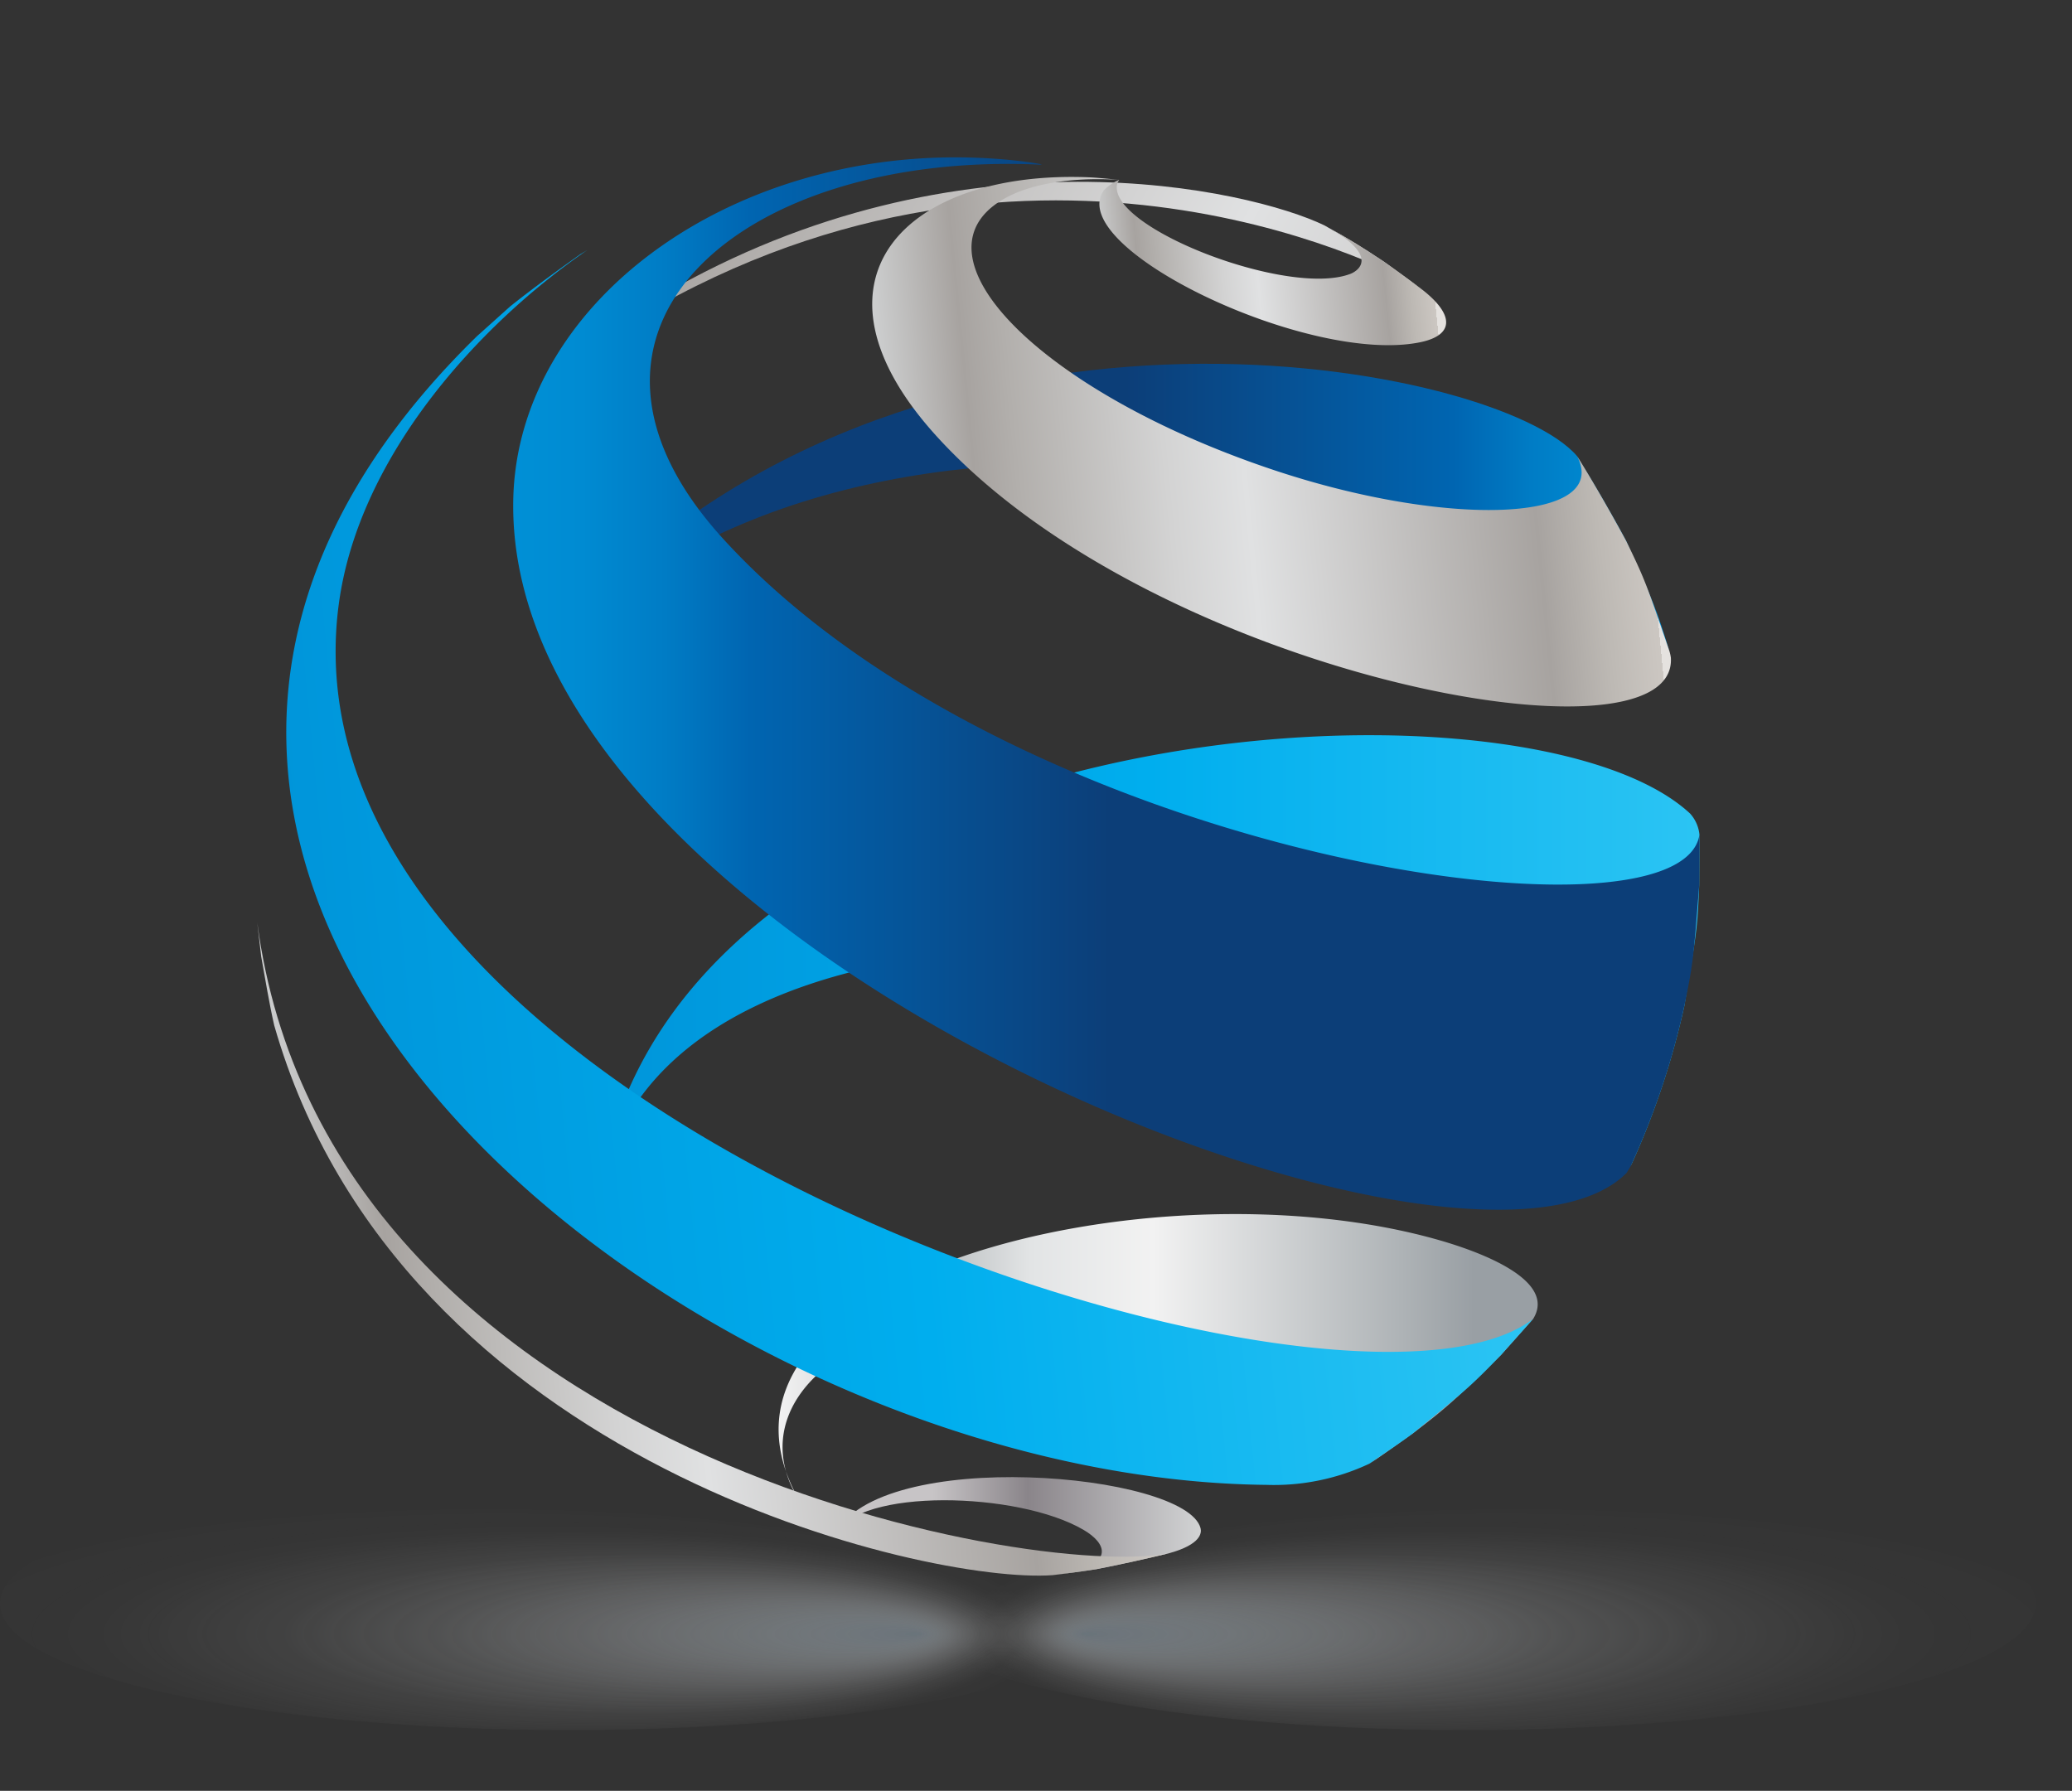 <svg xmlns="http://www.w3.org/2000/svg" xmlns:xlink="http://www.w3.org/1999/xlink" viewBox="0 0 211.342 182.667"><rect x="0" y="0" width="211.342" height="182.667" fill="#333333" stroke="none"/><defs><radialGradient id="radial-gradient" cx="-18600.88" cy="7748.928" fx="-18695.639" r="122.174" gradientTransform="matrix(-0.475, 0, 0, 0.106, -8786.615, -654.718)" gradientUnits="userSpaceOnUse"><stop offset="0" stop-color="#77838c"/><stop offset="0.051" stop-color="#879199" stop-opacity="0.885"/><stop offset="0.186" stop-color="#abb3b8" stop-opacity="0.615"/><stop offset="0.328" stop-color="#caced2" stop-opacity="0.392"/><stop offset="0.475" stop-color="#e1e4e6" stop-opacity="0.219"/><stop offset="0.629" stop-color="#f2f3f4" stop-opacity="0.096"/><stop offset="0.797" stop-color="#fcfcfc" stop-opacity="0.023"/><stop offset="1" stop-color="#fff" stop-opacity="0"/></radialGradient><radialGradient id="radial-gradient-2" cx="-11868.257" cy="7748.928" fx="-11963.015" r="122.173" gradientTransform="translate(5792.906 -654.718) scale(0.475 0.106)" xlink:href="#radial-gradient"/><linearGradient id="Stainless_Steel" x1="-3344.243" y1="168.426" x2="-3456.375" y2="247.134" gradientTransform="matrix(-0.995, 0.097, 0.097, 0.995, -3287.855, 160.052)" gradientUnits="userSpaceOnUse"><stop offset="0" stop-color="#e5e2df"/><stop offset="0" stop-color="#d8d4d0"/><stop offset="0" stop-color="#ccc7c2"/><stop offset="0.068" stop-color="#bdb9b4"/><stop offset="0.146" stop-color="#a7a3a0"/><stop offset="0.522" stop-color="#e0e1e2"/><stop offset="0.625" stop-color="#d3d3d3"/><stop offset="0.82" stop-color="#b2afac"/><stop offset="0.876" stop-color="#a7a3a0"/><stop offset="1" stop-color="#d1d3d4"/><stop offset="1" stop-color="#a7a9ac"/></linearGradient><linearGradient id="linear-gradient" x1="85.165" y1="155.668" x2="122.488" y2="155.668" gradientUnits="userSpaceOnUse"><stop offset="0.267" stop-color="#c7c4c6"/><stop offset="0.527" stop-color="#8a858a"/><stop offset="1" stop-color="#d2d3d4"/><stop offset="1" stop-color="#a8aaad"/></linearGradient><linearGradient id="linear-gradient-2" x1="170.286" y1="51.772" x2="59.983" y2="51.772" gradientUnits="userSpaceOnUse"><stop offset="0" stop-color="#0090d6"/><stop offset="0.058" stop-color="#008bd2"/><stop offset="0.128" stop-color="#007cc5"/><stop offset="0.2" stop-color="#0065b1"/><stop offset="0.503" stop-color="#0c3e78"/></linearGradient><linearGradient id="linear-gradient-3" x1="79.417" y1="138.481" x2="156.843" y2="138.481" gradientUnits="userSpaceOnUse"><stop offset="0" stop-color="#e5e1df"/><stop offset="0" stop-color="#efeeee"/><stop offset="0" stop-color="#f2f2f2"/><stop offset="0.049" stop-color="#e3e4e5"/><stop offset="0.143" stop-color="#bcc0c2"/><stop offset="0.174" stop-color="#aeb3b5"/><stop offset="0.331" stop-color="#e2e4e5"/><stop offset="0.494" stop-color="#f2f2f2"/><stop offset="0.825" stop-color="#adb2b5"/><stop offset="0.916" stop-color="#999fa4"/></linearGradient><linearGradient id="Bleu" x1="173.342" y1="99.308" x2="60.87" y2="99.308" gradientUnits="userSpaceOnUse"><stop offset="0" stop-color="#2bc4f3"/><stop offset="0.5" stop-color="#00aeee"/><stop offset="1" stop-color="#0095da"/></linearGradient><linearGradient id="Stainless_Steel-2" x1="-3431.574" y1="200.119" x2="-3397.529" y2="200.119" xlink:href="#Stainless_Steel"/><linearGradient id="Stainless_Steel-3" x1="-3391.287" y1="294.265" x2="-3304.908" y2="294.265" xlink:href="#Stainless_Steel"/><linearGradient id="Stainless_Steel-4" x1="-3451.048" y1="218.906" x2="-3373.429" y2="218.906" xlink:href="#Stainless_Steel"/><linearGradient id="Bleu-2" x1="-3430.5" y1="258.338" x2="-3309.527" y2="258.338" gradientTransform="matrix(-0.995, 0.097, 0.097, 0.995, -3287.855, 160.052)" xlink:href="#Bleu"/><linearGradient id="linear-gradient-4" x1="52.345" y1="69.722" x2="173.342" y2="69.722" xlink:href="#linear-gradient-2"/></defs><g style="isolation:isolate"><g id="Layer_1" data-name="Layer 1"><g style="opacity:0.8"><path d="M.008,163.571c0,7.127,26.01,12.899,58.09,12.899,32.09,0,58.102-5.772,58.102-12.899,0-7.125-26.012-12.903-58.102-12.903C26.018,150.668.008,156.446.008,163.571Z" style="mix-blend-mode:multiply;fill:url(#radial-gradient)"/><path d="M207.644,163.571c0,7.127-26.01,12.899-58.09,12.899-32.092,0-58.1-5.772-58.1-12.899,0-7.125,26.008-12.903,58.1-12.903C181.635,150.668,207.644,156.446,207.644,163.571Z" style="mix-blend-mode:multiply;fill:url(#radial-gradient-2)"/></g><path d="M135.09,22.989c3.027,1.728,3.575,2.04,6.028,3.674,1.208.875,2.836,2.022,4.012,2.931-.322-.222-.746-.536-1.073-.751-.388-.254-36.34-20.215-76.778,2.291l.3-1.051C97.97,12.394,127.606,19.368,135.09,22.989Z" style="fill:url(#Stainless_Steel)"/><path d="M109.296,160.366c4.222-.991,3.594-2.924,1.232-4.314-6.705-3.934-22.99-4.297-25.357.492l-.006-.012c4.453-9.031,35.84-6.318,37.292-.65.119.464.051,1.634-3.137,2.529-2.231.545-5.221,1.219-7.474,1.645-1.345.203-3.133.46-4.484.611C107.944,160.59,108.725,160.502,109.296,160.366Z" style="fill:url(#linear-gradient)"/><path d="M59.983,61.479c35.213-35.622,92.883-24.312,100.874-14.958,1.576,2.54,3.594,5.992,5.001,8.64,2.916,6.55,3.089,6.938,4.397,11.184l.03.093c-.11-.261-.229-.63-.358-.885-5.827-11.208-72.517-33.172-109.182-3.175C60.491,62.077,60.237,61.775,59.983,61.479Z" style="fill:url(#linear-gradient-2)"/><path d="M141.083,147.996c4.171-6.649-24.797-17.878-47.475-12.735C82.096,137.866,76.807,145.71,81.564,153.125c-12.975-22.759,35.886-35.077,65.326-26.602,3.688,1.062,11.991,3.968,9.491,8.003l-3.278,3.682c-5.147,4.999-5.453,5.292-8.981,7.99-1.332.928-3.075,2.21-4.437,3.095A6.545,6.545,0,0,0,141.083,147.996Z" style="fill:url(#linear-gradient-3)"/><path d="M166.633,116.911a6.249,6.249,0,0,1-.322,2.063c.085-.193.204-.441.286-.622a81.293,81.293,0,0,0,5.202-15.736c1.311-7.84,1.339-7.991,1.52-12.361l.024-5.117a3.768,3.768,0,0,0-.95-2.15C154.87,66.683,65.982,73.004,60.87,123.625c4.402-39.666,89.645-28.874,104.107-10.223A6.603,6.603,0,0,1,166.633,116.911Z" style="fill:url(#Bleu)"/><path d="M112.602,19.402c-4.168,5.812,20.836,17.844,32.246,15.51,3.436-.706,3.549-2.741.282-5.318-1.197-.881-2.786-2.087-4.012-2.931-3.029-1.971-3.419-2.223-6.028-3.674,6.327,3.43,2.846,4.867,2.698,4.927-6.359,2.509-25.266-4.87-23.802-9.29l.175-.286A4.786,4.786,0,0,0,112.602,19.402Z" style="fill:url(#Stainless_Steel-2)"/><path d="M26.639,97.557c.378,2.112.85,4.941,1.33,7.029,12.828,44.829,66.766,57.018,79.394,56.081,1.348-.165,3.143-.394,4.484-.611,2.253-.441,5.248-1.094,7.474-1.645-13.901,2.899-85.926-10.152-93.08-64.297Z" style="fill:url(#Stainless_Steel-3)"/><path d="M110.98,18.081c-18.838-.723-29.728,10.621-15.529,26.325,22.125,24.47,75.746,34.551,74.975,22.673a4.628,4.628,0,0,0-.139-.642l-.03-.093c-2.382-6.934-2.471-7.209-4.397-11.184-1.424-2.633-3.408-6.106-5.001-8.64,3.482,6.73-13.179,7.428-31.273,1.311-24.233-8.188-37.799-22.561-26.403-27.951,1.528-.725,4.996-1.892,10.98-1.54C113.206,18.261,111.935,18.116,110.98,18.081Z" style="fill:url(#Stainless_Steel-4)"/><path d="M59.208,25.924c-2.197,1.552-5.097,3.665-7.192,5.349l-3.352,3.006C-7.555,89.229,70.036,150.869,129.16,151.458a22.86,22.86,0,0,0,10.525-2.165c1.33-.927,3.145-2.119,4.437-3.095,5.549-4.518,5.879-4.786,8.981-7.99l3.278-3.682c-19.27,14.695-128.735-20.376-121.835-72.827,2.006-15.204,14.393-28.652,25.323-36.169Z" style="fill:url(#Bleu-2)"/><path d="M52.349,51.117c-.695,45.894,97.472,84.748,113.561,68.523l.401-.666.286-.622a80.392,80.392,0,0,0,5.202-15.736c.892-4.349.915-4.653,1.52-12.361.005-1.534.017-3.583.024-5.117-1.889,12.35-70.081,2.212-99.606-30.206-19.387-21.294,1.772-39.53,32.322-38.138l.226-.029c-.769-.135-1.732-.307-3.616-.478C76.183,13.877,52.671,30.153,52.349,51.117Z" style="fill:url(#linear-gradient-4)"/></g></g></svg>